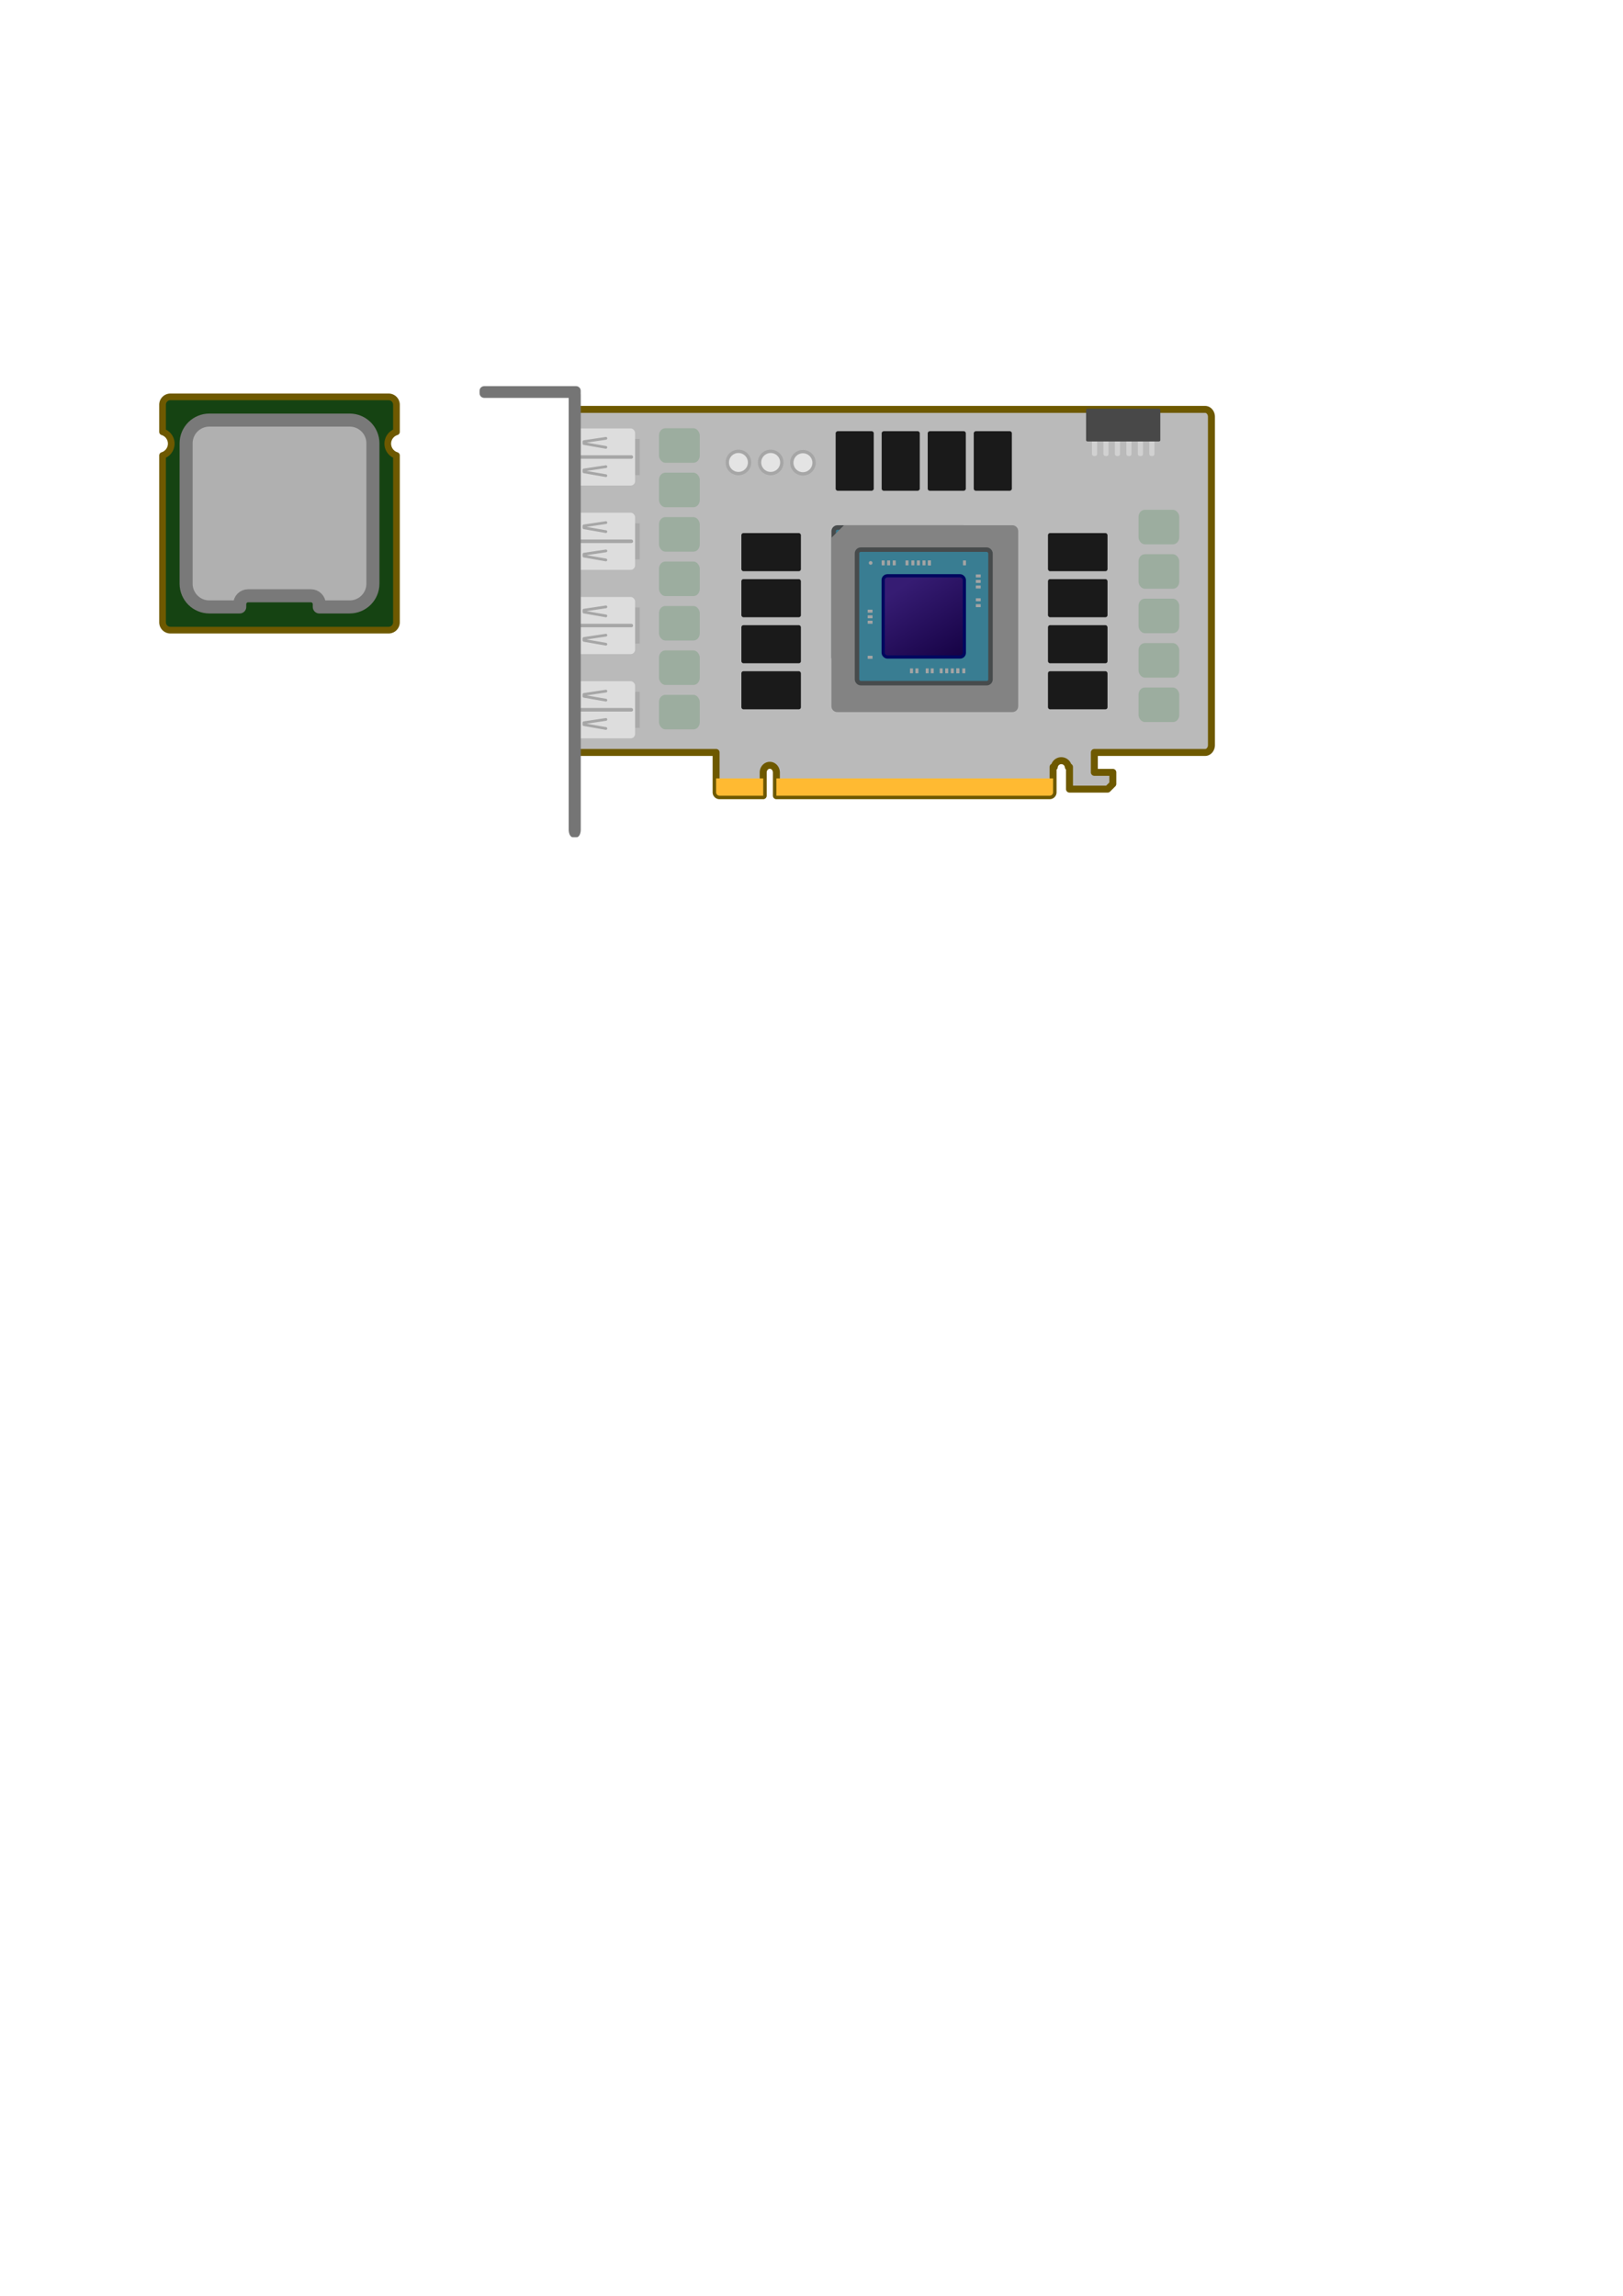 <?xml version="1.0" encoding="UTF-8" standalone="no"?>
<!-- Created with Inkscape (http://www.inkscape.org/) -->

<svg
   width="210mm"
   height="297mm"
   viewBox="0 0 210 297"
   version="1.1"
   id="svg1"
   inkscape:version="1.3 (0e150ed6c4, 2023-07-21)"
   sodipodi:docname="GPU_and_CPU.svg"
   xmlns:inkscape="http://www.inkscape.org/namespaces/inkscape"
   xmlns:sodipodi="http://sodipodi.sourceforge.net/DTD/sodipodi-0.dtd"
   xmlns:xlink="http://www.w3.org/1999/xlink"
   xmlns="http://www.w3.org/2000/svg"
   xmlns:svg="http://www.w3.org/2000/svg">
  <sodipodi:namedview
     id="namedview1"
     pagecolor="#ffffff"
     bordercolor="#000000"
     borderopacity="0.25"
     inkscape:showpageshadow="2"
     inkscape:pageopacity="0.0"
     inkscape:pagecheckerboard="0"
     inkscape:deskcolor="#d1d1d1"
     inkscape:document-units="mm"
     inkscape:zoom="1.4805976"
     inkscape:cx="304.94443"
     inkscape:cy="323.18031"
     inkscape:window-width="1920"
     inkscape:window-height="1027"
     inkscape:window-x="-8"
     inkscape:window-y="-8"
     inkscape:window-maximized="1"
     inkscape:current-layer="layer1" />
  <defs
     id="defs1">
    <linearGradient
       id="linearGradient7"
       inkscape:collect="always">
      <stop
         style="stop-color:#361c73;stop-opacity:1;"
         offset="0"
         id="stop7" />
      <stop
         style="stop-color:#130041;stop-opacity:1;"
         offset="1"
         id="stop8" />
    </linearGradient>
    <linearGradient
       inkscape:collect="always"
       xlink:href="#linearGradient7"
       id="linearGradient8"
       x1="147.02"
       y1="149.295"
       x2="153.449"
       y2="158.819"
       gradientUnits="userSpaceOnUse"
       gradientTransform="matrix(1.116,0,0,1.116,-47.828,-90.43)" />
  </defs>
  <g
     inkscape:label="Layer 1"
     inkscape:groupmode="layer"
     id="layer1">
    <path
       id="rect2"
       style="fill:#154312;fill-opacity:1;stroke:#6e5900;stroke-width:0.864;stroke-linecap:round;stroke-linejoin:round;stroke-dasharray:none;stroke-opacity:1;paint-order:markers stroke fill"
       d="m 22.051,51.342 c -0.563,0 -1.017,0.453 -1.017,1.017 v 3.508 a 1.602,1.602 0 0 1 1.123,1.528 1.602,1.602 0 0 1 -1.123,1.526 v 21.581 c 0,0.563 0.453,1.017 1.017,1.017 h 28.229 c 0.563,0 1.017,-0.453 1.017,-1.017 v -21.581 a 1.602,1.602 0 0 1 -1.123,-1.526 1.602,1.602 0 0 1 1.123,-1.527 v -3.509 c 0,-0.563 -0.453,-1.017 -1.017,-1.017 z" />
    <path
       id="rect1"
       style="fill:#b0b0b0;fill-opacity:1;stroke:#797979;stroke-width:1.688;stroke-linecap:round;stroke-linejoin:round;stroke-dasharray:none;stroke-opacity:1;paint-order:markers stroke fill"
       d="m 27.095,54.345 c -1.67,0 -3.015,1.344 -3.015,3.015 v 18.142 c 0,1.67 1.344,3.015 3.015,3.015 h 3.924 v -0.353 c 0,-0.605 0.487,-1.092 1.092,-1.092 h 8.11 c 0.605,0 1.092,0.487 1.092,1.092 v 0.353 h 3.924 c 1.67,0 3.015,-1.344 3.015,-3.015 v -18.142 c 0,-1.67 -1.344,-3.015 -3.015,-3.015 z" />
    <path
       id="rect5"
       style="fill:#bababa;fill-opacity:1;stroke:#6e5900;stroke-width:0.902;stroke-linecap:round;stroke-linejoin:round;stroke-dasharray:none;stroke-opacity:1;paint-order:markers stroke fill"
       d="M 75.066 52.963 C 74.613 52.963 74.249 53.391 74.249 53.922 L 74.249 96.383 C 74.249 96.914 74.613 97.342 75.066 97.342 L 92.656 97.342 L 92.656 102.494 C 92.656 102.74 92.854 102.938 93.1 102.938 L 98.751 102.938 L 98.751 99.939 C 98.751 99.421 99.131 99.003 99.603 99.003 C 100.076 99.003 100.456 99.421 100.456 99.939 L 100.456 102.938 L 135.815 102.938 C 136.061 102.938 136.259 102.74 136.259 102.494 L 136.259 99.222 L 136.414 99.222 A 0.914 0.914 0 0 1 137.322 98.405 A 0.914 0.914 0 0 1 138.231 99.222 L 138.381 99.222 L 138.381 102.083 L 143.318 102.083 L 143.988 101.412 L 143.988 99.916 L 141.598 99.916 L 141.598 97.342 L 155.931 97.342 C 156.383 97.342 156.748 96.914 156.748 96.383 L 156.748 53.922 C 156.748 53.391 156.383 52.963 155.931 52.963 L 75.066 52.963 z " />
    <rect
       style="fill:#397d92;fill-opacity:1;stroke:#474b4c;stroke-width:0.581;stroke-linecap:round;stroke-linejoin:round;stroke-dasharray:none;stroke-opacity:1;paint-order:markers stroke fill"
       id="rect83"
       width="17.275"
       height="17.275"
       x="107.868"
       y="68.241"
       rx="0.492"
       ry="0.492" />
    <path
       id="rect37"
       style="fill:#838383;fill-opacity:1;stroke:none;stroke-width:0.608;stroke-linecap:round;stroke-linejoin:round;stroke-dasharray:none;stroke-opacity:1;paint-order:markers stroke fill"
       d="M 109.202 67.951 L 107.577 69.575 L 107.577 91.363 C 107.577 91.783 107.915 92.12 108.334 92.12 L 130.99 92.12 C 131.41 92.12 131.747 91.783 131.747 91.363 L 131.747 68.707 C 131.747 68.288 131.41 67.951 130.99 67.951 L 109.202 67.951 z " />
    <rect
       style="fill:#397d92;fill-opacity:1;stroke:#474b4c;stroke-width:0.581;stroke-linecap:round;stroke-linejoin:round;stroke-dasharray:none;stroke-opacity:1;paint-order:markers stroke fill"
       id="rect6"
       width="17.275"
       height="17.275"
       x="110.886"
       y="71.105"
       rx="0.492"
       ry="0.492" />
    <rect
       style="fill:url(#linearGradient8);fill-opacity:1;stroke:#00075f;stroke-width:0.414;stroke-linecap:round;stroke-linejoin:round;stroke-dasharray:none;stroke-opacity:1;paint-order:markers stroke fill"
       id="rect7"
       width="10.508"
       height="10.508"
       x="114.27"
       y="74.488"
       rx="0.549"
       ry="0.549" />
    <rect
       style="fill:#a4a4a4;fill-opacity:1;stroke:none;stroke-width:0.05;stroke-linecap:round;stroke-linejoin:round;stroke-dasharray:none;stroke-opacity:1;paint-order:markers stroke fill"
       id="rect8"
       width="0.389"
       height="0.629"
       x="117.744"
       y="86.468"
       rx="0.027"
       ry="0.027" />
    <rect
       style="fill:#a4a4a4;fill-opacity:1;stroke:none;stroke-width:0.05;stroke-linecap:round;stroke-linejoin:round;stroke-dasharray:none;stroke-opacity:1;paint-order:markers stroke fill"
       id="rect9"
       width="0.389"
       height="0.629"
       x="118.447"
       y="86.468"
       rx="0.027"
       ry="0.027" />
    <rect
       style="fill:#a4a4a4;fill-opacity:1;stroke:none;stroke-width:0.05;stroke-linecap:round;stroke-linejoin:round;stroke-dasharray:none;stroke-opacity:1;paint-order:markers stroke fill"
       id="rect10"
       width="0.389"
       height="0.629"
       x="119.776"
       y="86.468"
       rx="0.027"
       ry="0.027" />
    <rect
       style="fill:#a4a4a4;fill-opacity:1;stroke:none;stroke-width:0.05;stroke-linecap:round;stroke-linejoin:round;stroke-dasharray:none;stroke-opacity:1;paint-order:markers stroke fill"
       id="rect11"
       width="0.389"
       height="0.629"
       x="120.424"
       y="86.468"
       rx="0.027"
       ry="0.027" />
    <rect
       style="fill:#a4a4a4;fill-opacity:1;stroke:none;stroke-width:0.05;stroke-linecap:round;stroke-linejoin:round;stroke-dasharray:none;stroke-opacity:1;paint-order:markers stroke fill"
       id="rect12"
       width="0.389"
       height="0.629"
       x="121.586"
       y="86.468"
       rx="0.027"
       ry="0.027" />
    <rect
       style="fill:#a4a4a4;fill-opacity:1;stroke:none;stroke-width:0.05;stroke-linecap:round;stroke-linejoin:round;stroke-dasharray:none;stroke-opacity:1;paint-order:markers stroke fill"
       id="rect13"
       width="0.389"
       height="0.629"
       x="122.301"
       y="86.468"
       rx="0.027"
       ry="0.027" />
    <rect
       style="fill:#a4a4a4;fill-opacity:1;stroke:none;stroke-width:0.05;stroke-linecap:round;stroke-linejoin:round;stroke-dasharray:none;stroke-opacity:1;paint-order:markers stroke fill"
       id="rect14"
       width="0.389"
       height="0.629"
       x="123.026"
       y="86.468"
       rx="0.027"
       ry="0.027" />
    <rect
       style="fill:#a4a4a4;fill-opacity:1;stroke:none;stroke-width:0.05;stroke-linecap:round;stroke-linejoin:round;stroke-dasharray:none;stroke-opacity:1;paint-order:markers stroke fill"
       id="rect15"
       width="0.389"
       height="0.629"
       x="123.73"
       y="86.468"
       rx="0.027"
       ry="0.027" />
    <rect
       style="fill:#a4a4a4;fill-opacity:1;stroke:none;stroke-width:0.05;stroke-linecap:round;stroke-linejoin:round;stroke-dasharray:none;stroke-opacity:1;paint-order:markers stroke fill"
       id="rect16"
       width="0.389"
       height="0.629"
       x="123.73"
       y="86.468"
       rx="0.027"
       ry="0.027" />
    <rect
       style="fill:#a4a4a4;fill-opacity:1;stroke:none;stroke-width:0.05;stroke-linecap:round;stroke-linejoin:round;stroke-dasharray:none;stroke-opacity:1;paint-order:markers stroke fill"
       id="rect17"
       width="0.389"
       height="0.629"
       x="124.512"
       y="86.468"
       rx="0.027"
       ry="0.027" />
    <rect
       style="fill:#a4a4a4;fill-opacity:1;stroke:none;stroke-width:0.05;stroke-linecap:round;stroke-linejoin:round;stroke-dasharray:none;stroke-opacity:1;paint-order:markers stroke fill"
       id="rect18"
       width="0.389"
       height="0.629"
       x="114.079"
       y="72.505"
       rx="0.027"
       ry="0.027" />
    <rect
       style="fill:#a4a4a4;fill-opacity:1;stroke:none;stroke-width:0.05;stroke-linecap:round;stroke-linejoin:round;stroke-dasharray:none;stroke-opacity:1;paint-order:markers stroke fill"
       id="rect19"
       width="0.389"
       height="0.629"
       x="114.783"
       y="72.505"
       rx="0.027"
       ry="0.027" />
    <rect
       style="fill:#a4a4a4;fill-opacity:1;stroke:none;stroke-width:0.05;stroke-linecap:round;stroke-linejoin:round;stroke-dasharray:none;stroke-opacity:1;paint-order:markers stroke fill"
       id="rect20"
       width="0.389"
       height="0.629"
       x="115.509"
       y="72.505"
       rx="0.027"
       ry="0.027" />
    <rect
       style="fill:#a4a4a4;fill-opacity:1;stroke:none;stroke-width:0.05;stroke-linecap:round;stroke-linejoin:round;stroke-dasharray:none;stroke-opacity:1;paint-order:markers stroke fill"
       id="rect21"
       width="0.389"
       height="0.629"
       x="117.162"
       y="72.505"
       rx="0.027"
       ry="0.027" />
    <rect
       style="fill:#a4a4a4;fill-opacity:1;stroke:none;stroke-width:0.05;stroke-linecap:round;stroke-linejoin:round;stroke-dasharray:none;stroke-opacity:1;paint-order:markers stroke fill"
       id="rect22"
       width="0.389"
       height="0.629"
       x="117.921"
       y="72.505"
       rx="0.027"
       ry="0.027" />
    <rect
       style="fill:#a4a4a4;fill-opacity:1;stroke:none;stroke-width:0.05;stroke-linecap:round;stroke-linejoin:round;stroke-dasharray:none;stroke-opacity:1;paint-order:markers stroke fill"
       id="rect23"
       width="0.389"
       height="0.629"
       x="118.636"
       y="72.505"
       rx="0.027"
       ry="0.027" />
    <rect
       style="fill:#a4a4a4;fill-opacity:1;stroke:none;stroke-width:0.05;stroke-linecap:round;stroke-linejoin:round;stroke-dasharray:none;stroke-opacity:1;paint-order:markers stroke fill"
       id="rect24"
       width="0.389"
       height="0.629"
       x="119.362"
       y="72.505"
       rx="0.027"
       ry="0.027" />
    <rect
       style="fill:#a4a4a4;fill-opacity:1;stroke:none;stroke-width:0.05;stroke-linecap:round;stroke-linejoin:round;stroke-dasharray:none;stroke-opacity:1;paint-order:markers stroke fill"
       id="rect25"
       width="0.389"
       height="0.629"
       x="120.066"
       y="72.505"
       rx="0.027"
       ry="0.027" />
    <rect
       style="fill:#a4a4a4;fill-opacity:1;stroke:none;stroke-width:0.05;stroke-linecap:round;stroke-linejoin:round;stroke-dasharray:none;stroke-opacity:1;paint-order:markers stroke fill"
       id="rect26"
       width="0.389"
       height="0.629"
       x="120.066"
       y="72.505"
       rx="0.027"
       ry="0.027" />
    <rect
       style="fill:#a4a4a4;fill-opacity:1;stroke:none;stroke-width:0.05;stroke-linecap:round;stroke-linejoin:round;stroke-dasharray:none;stroke-opacity:1;paint-order:markers stroke fill"
       id="rect27"
       width="0.389"
       height="0.629"
       x="124.6"
       y="72.505"
       rx="0.027"
       ry="0.027" />
    <rect
       style="fill:#a4a4a4;fill-opacity:1;stroke:none;stroke-width:0.05;stroke-linecap:round;stroke-linejoin:round;stroke-dasharray:none;stroke-opacity:1;paint-order:markers stroke fill"
       id="rect28"
       width="0.389"
       height="0.629"
       x="74.315"
       y="-126.893"
       rx="0.027"
       ry="0.027"
       transform="rotate(90)" />
    <rect
       style="fill:#a4a4a4;fill-opacity:1;stroke:none;stroke-width:0.05;stroke-linecap:round;stroke-linejoin:round;stroke-dasharray:none;stroke-opacity:1;paint-order:markers stroke fill"
       id="rect29"
       width="0.389"
       height="0.629"
       x="75.018"
       y="-126.893"
       rx="0.027"
       ry="0.027"
       transform="rotate(90)" />
    <rect
       style="fill:#a4a4a4;fill-opacity:1;stroke:none;stroke-width:0.05;stroke-linecap:round;stroke-linejoin:round;stroke-dasharray:none;stroke-opacity:1;paint-order:markers stroke fill"
       id="rect30"
       width="0.389"
       height="0.629"
       x="75.744"
       y="-126.893"
       rx="0.027"
       ry="0.027"
       transform="rotate(90)" />
    <rect
       style="fill:#a4a4a4;fill-opacity:1;stroke:none;stroke-width:0.05;stroke-linecap:round;stroke-linejoin:round;stroke-dasharray:none;stroke-opacity:1;paint-order:markers stroke fill"
       id="rect31"
       width="0.389"
       height="0.629"
       x="77.397"
       y="-126.893"
       rx="0.027"
       ry="0.027"
       transform="rotate(90)" />
    <rect
       style="fill:#a4a4a4;fill-opacity:1;stroke:none;stroke-width:0.05;stroke-linecap:round;stroke-linejoin:round;stroke-dasharray:none;stroke-opacity:1;paint-order:markers stroke fill"
       id="rect32"
       width="0.389"
       height="0.629"
       x="78.157"
       y="-126.893"
       rx="0.027"
       ry="0.027"
       transform="rotate(90)" />
    <rect
       style="fill:#a4a4a4;fill-opacity:1;stroke:none;stroke-width:0.05;stroke-linecap:round;stroke-linejoin:round;stroke-dasharray:none;stroke-opacity:1;paint-order:markers stroke fill"
       id="rect33"
       width="0.389"
       height="0.629"
       x="78.872"
       y="-112.899"
       rx="0.027"
       ry="0.027"
       transform="rotate(90)" />
    <rect
       style="fill:#a4a4a4;fill-opacity:1;stroke:none;stroke-width:0.05;stroke-linecap:round;stroke-linejoin:round;stroke-dasharray:none;stroke-opacity:1;paint-order:markers stroke fill"
       id="rect34"
       width="0.389"
       height="0.629"
       x="79.598"
       y="-112.899"
       rx="0.027"
       ry="0.027"
       transform="rotate(90)" />
    <rect
       style="fill:#a4a4a4;fill-opacity:1;stroke:none;stroke-width:0.05;stroke-linecap:round;stroke-linejoin:round;stroke-dasharray:none;stroke-opacity:1;paint-order:markers stroke fill"
       id="rect35"
       width="0.389"
       height="0.629"
       x="80.301"
       y="-112.899"
       rx="0.027"
       ry="0.027"
       transform="rotate(90)" />
    <rect
       style="fill:#a4a4a4;fill-opacity:1;stroke:none;stroke-width:0.05;stroke-linecap:round;stroke-linejoin:round;stroke-dasharray:none;stroke-opacity:1;paint-order:markers stroke fill"
       id="rect36"
       width="0.389"
       height="0.629"
       x="84.836"
       y="-112.899"
       rx="0.027"
       ry="0.027"
       transform="rotate(90)" />
    <circle
       style="fill:#a4a4a4;fill-opacity:1;stroke:none;stroke-width:0.265;stroke-linecap:round;stroke-linejoin:round;stroke-dasharray:none;stroke-opacity:1;paint-order:markers stroke fill"
       id="path36"
       cx="112.653"
       cy="72.824"
       r="0.237" />
    <g
       id="g41"
       transform="translate(-0.536)"
       style="fill:#1a1a1a;fill-opacity:1">
      <rect
         style="fill:#1a1a1a;fill-opacity:1;stroke:none;stroke-width:0.222;stroke-linecap:round;stroke-linejoin:round;stroke-dasharray:none;stroke-opacity:1;paint-order:markers stroke fill"
         id="rect38"
         width="7.704"
         height="4.928"
         x="136.133"
         y="86.834"
         rx="0.261"
         ry="0.27" />
      <rect
         style="fill:#1a1a1a;fill-opacity:1;stroke:none;stroke-width:0.222;stroke-linecap:round;stroke-linejoin:round;stroke-dasharray:none;stroke-opacity:1;paint-order:markers stroke fill"
         id="rect39"
         width="7.704"
         height="4.928"
         x="136.133"
         y="80.877"
         rx="0.261"
         ry="0.27" />
      <rect
         style="fill:#1a1a1a;fill-opacity:1;stroke:none;stroke-width:0.222;stroke-linecap:round;stroke-linejoin:round;stroke-dasharray:none;stroke-opacity:1;paint-order:markers stroke fill"
         id="rect40"
         width="7.704"
         height="4.928"
         x="136.133"
         y="74.92"
         rx="0.261"
         ry="0.27" />
      <rect
         style="fill:#1a1a1a;fill-opacity:1;stroke:none;stroke-width:0.222;stroke-linecap:round;stroke-linejoin:round;stroke-dasharray:none;stroke-opacity:1;paint-order:markers stroke fill"
         id="rect41"
         width="7.704"
         height="4.928"
         x="136.133"
         y="68.964"
         rx="0.261"
         ry="0.27" />
    </g>
    <g
       id="g45"
       transform="translate(-40.208)"
       style="fill:#1a1a1a;fill-opacity:1">
      <rect
         style="fill:#1a1a1a;fill-opacity:1;stroke:none;stroke-width:0.222;stroke-linecap:round;stroke-linejoin:round;stroke-dasharray:none;stroke-opacity:1;paint-order:markers stroke fill"
         id="rect42"
         width="7.704"
         height="4.928"
         x="136.133"
         y="86.834"
         rx="0.261"
         ry="0.27" />
      <rect
         style="fill:#1a1a1a;fill-opacity:1;stroke:none;stroke-width:0.222;stroke-linecap:round;stroke-linejoin:round;stroke-dasharray:none;stroke-opacity:1;paint-order:markers stroke fill"
         id="rect43"
         width="7.704"
         height="4.928"
         x="136.133"
         y="80.877"
         rx="0.261"
         ry="0.27" />
      <rect
         style="fill:#1a1a1a;fill-opacity:1;stroke:none;stroke-width:0.222;stroke-linecap:round;stroke-linejoin:round;stroke-dasharray:none;stroke-opacity:1;paint-order:markers stroke fill"
         id="rect44"
         width="7.704"
         height="4.928"
         x="136.133"
         y="74.92"
         rx="0.261"
         ry="0.27" />
      <rect
         style="fill:#1a1a1a;fill-opacity:1;stroke:none;stroke-width:0.222;stroke-linecap:round;stroke-linejoin:round;stroke-dasharray:none;stroke-opacity:1;paint-order:markers stroke fill"
         id="rect45"
         width="7.704"
         height="4.928"
         x="136.133"
         y="68.964"
         rx="0.261"
         ry="0.27" />
    </g>
    <g
       id="g49"
       transform="rotate(-90,119.39,80.229)"
       style="fill:#1a1a1a;fill-opacity:1">
      <rect
         style="fill:#1a1a1a;fill-opacity:1;stroke:none;stroke-width:0.222;stroke-linecap:round;stroke-linejoin:round;stroke-dasharray:none;stroke-opacity:1;paint-order:markers stroke fill"
         id="rect46"
         width="7.704"
         height="4.928"
         x="136.133"
         y="86.834"
         rx="0.261"
         ry="0.27" />
      <rect
         style="fill:#1a1a1a;fill-opacity:1;stroke:none;stroke-width:0.222;stroke-linecap:round;stroke-linejoin:round;stroke-dasharray:none;stroke-opacity:1;paint-order:markers stroke fill"
         id="rect47"
         width="7.704"
         height="4.928"
         x="136.133"
         y="80.877"
         rx="0.261"
         ry="0.27" />
      <rect
         style="fill:#1a1a1a;fill-opacity:1;stroke:none;stroke-width:0.222;stroke-linecap:round;stroke-linejoin:round;stroke-dasharray:none;stroke-opacity:1;paint-order:markers stroke fill"
         id="rect48"
         width="7.704"
         height="4.928"
         x="136.133"
         y="74.92"
         rx="0.261"
         ry="0.27" />
      <rect
         style="fill:#1a1a1a;fill-opacity:1;stroke:none;stroke-width:0.222;stroke-linecap:round;stroke-linejoin:round;stroke-dasharray:none;stroke-opacity:1;paint-order:markers stroke fill"
         id="rect49"
         width="7.704"
         height="4.928"
         x="136.133"
         y="68.964"
         rx="0.261"
         ry="0.27" />
    </g>
    <path
       id="rect50"
       style="fill:#ffba32;fill-opacity:1;stroke:none;stroke-width:0.671;stroke-linecap:round;stroke-linejoin:round;stroke-dasharray:none;stroke-opacity:1;paint-order:markers stroke fill"
       d="M 92.656 100.698 L 92.656 102.494 C 92.656 102.74 92.854 102.938 93.1 102.938 L 98.751 102.938 L 98.751 100.698 L 92.656 100.698 z M 100.456 100.698 L 100.456 102.938 L 135.815 102.938 C 136.061 102.938 136.259 102.74 136.259 102.494 L 136.259 100.698 L 100.456 100.698 z " />
    <g
       id="g55"
       transform="translate(18.049,3.529)">
      <rect
         style="fill:#aaaaaa;fill-opacity:1;stroke:none;stroke-width:0.456;stroke-linecap:round;stroke-linejoin:round;stroke-dasharray:none;stroke-opacity:1;paint-order:markers stroke fill"
         id="rect54"
         width="1.311"
         height="4.675"
         x="63.417"
         y="85.957"
         rx="0"
         ry="0" />
      <rect
         style="fill:#dddddd;fill-opacity:1;stroke:none;stroke-width:0.645;stroke-linecap:round;stroke-linejoin:round;stroke-dasharray:none;stroke-opacity:1;paint-order:markers stroke fill"
         id="rect52"
         width="8.403"
         height="7.392"
         x="55.725"
         y="84.598"
         rx="0.575"
         ry="0.581" />
      <g
         id="g54"
         transform="translate(0,-0.026)">
        <path
           style="fill:none;fill-opacity:1;stroke:#a6a6a6;stroke-width:0.456;stroke-linecap:round;stroke-linejoin:round;stroke-dasharray:none;stroke-opacity:1;paint-order:markers stroke fill"
           d="M 56.247,88.321 H 63.638"
           id="path52" />
        <path
           style="fill:none;fill-opacity:1;stroke:#a6a6a6;stroke-width:0.354;stroke-linecap:round;stroke-linejoin:round;stroke-dasharray:none;stroke-opacity:1;paint-order:markers stroke fill"
           d="m 60.351,85.904 -2.846,0.426 v 0.247 l 2.842,0.496"
           id="path53"
           sodipodi:nodetypes="cccc" />
        <path
           style="fill:none;fill-opacity:1;stroke:#a6a6a6;stroke-width:0.354;stroke-linecap:round;stroke-linejoin:round;stroke-dasharray:none;stroke-opacity:1;paint-order:markers stroke fill"
           d="m 60.351,89.567 -2.846,0.426 v 0.247 l 2.842,0.496"
           id="path54"
           sodipodi:nodetypes="cccc" />
      </g>
    </g>
    <g
       id="g59"
       transform="translate(18.049,-7.371)">
      <rect
         style="fill:#aaaaaa;fill-opacity:1;stroke:none;stroke-width:0.456;stroke-linecap:round;stroke-linejoin:round;stroke-dasharray:none;stroke-opacity:1;paint-order:markers stroke fill"
         id="rect55"
         width="1.311"
         height="4.675"
         x="63.417"
         y="85.957"
         rx="0"
         ry="0" />
      <rect
         style="fill:#dddddd;fill-opacity:1;stroke:none;stroke-width:0.645;stroke-linecap:round;stroke-linejoin:round;stroke-dasharray:none;stroke-opacity:1;paint-order:markers stroke fill"
         id="rect56"
         width="8.403"
         height="7.392"
         x="55.725"
         y="84.598"
         rx="0.575"
         ry="0.581" />
      <g
         id="g58"
         transform="translate(0,-0.026)">
        <path
           style="fill:none;fill-opacity:1;stroke:#a6a6a6;stroke-width:0.456;stroke-linecap:round;stroke-linejoin:round;stroke-dasharray:none;stroke-opacity:1;paint-order:markers stroke fill"
           d="M 56.247,88.321 H 63.638"
           id="path56" />
        <path
           style="fill:none;fill-opacity:1;stroke:#a6a6a6;stroke-width:0.354;stroke-linecap:round;stroke-linejoin:round;stroke-dasharray:none;stroke-opacity:1;paint-order:markers stroke fill"
           d="m 60.351,85.904 -2.846,0.426 v 0.247 l 2.842,0.496"
           id="path57"
           sodipodi:nodetypes="cccc" />
        <path
           style="fill:none;fill-opacity:1;stroke:#a6a6a6;stroke-width:0.354;stroke-linecap:round;stroke-linejoin:round;stroke-dasharray:none;stroke-opacity:1;paint-order:markers stroke fill"
           d="m 60.351,89.567 -2.846,0.426 v 0.247 l 2.842,0.496"
           id="path58"
           sodipodi:nodetypes="cccc" />
      </g>
    </g>
    <g
       id="g63"
       transform="translate(18.049,-18.272)">
      <rect
         style="fill:#aaaaaa;fill-opacity:1;stroke:none;stroke-width:0.456;stroke-linecap:round;stroke-linejoin:round;stroke-dasharray:none;stroke-opacity:1;paint-order:markers stroke fill"
         id="rect59"
         width="1.311"
         height="4.675"
         x="63.417"
         y="85.957"
         rx="0"
         ry="0" />
      <rect
         style="fill:#dddddd;fill-opacity:1;stroke:none;stroke-width:0.645;stroke-linecap:round;stroke-linejoin:round;stroke-dasharray:none;stroke-opacity:1;paint-order:markers stroke fill"
         id="rect60"
         width="8.403"
         height="7.392"
         x="55.725"
         y="84.598"
         rx="0.575"
         ry="0.581" />
      <g
         id="g62"
         transform="translate(0,-0.026)">
        <path
           style="fill:none;fill-opacity:1;stroke:#a6a6a6;stroke-width:0.456;stroke-linecap:round;stroke-linejoin:round;stroke-dasharray:none;stroke-opacity:1;paint-order:markers stroke fill"
           d="M 56.247,88.321 H 63.638"
           id="path60" />
        <path
           style="fill:none;fill-opacity:1;stroke:#a6a6a6;stroke-width:0.354;stroke-linecap:round;stroke-linejoin:round;stroke-dasharray:none;stroke-opacity:1;paint-order:markers stroke fill"
           d="m 60.351,85.904 -2.846,0.426 v 0.247 l 2.842,0.496"
           id="path61"
           sodipodi:nodetypes="cccc" />
        <path
           style="fill:none;fill-opacity:1;stroke:#a6a6a6;stroke-width:0.354;stroke-linecap:round;stroke-linejoin:round;stroke-dasharray:none;stroke-opacity:1;paint-order:markers stroke fill"
           d="m 60.351,89.567 -2.846,0.426 v 0.247 l 2.842,0.496"
           id="path62"
           sodipodi:nodetypes="cccc" />
      </g>
    </g>
    <g
       id="g67"
       transform="translate(18.049,-29.173)">
      <rect
         style="fill:#aaaaaa;fill-opacity:1;stroke:none;stroke-width:0.456;stroke-linecap:round;stroke-linejoin:round;stroke-dasharray:none;stroke-opacity:1;paint-order:markers stroke fill"
         id="rect63"
         width="1.311"
         height="4.675"
         x="63.417"
         y="85.957"
         rx="0"
         ry="0" />
      <rect
         style="fill:#dddddd;fill-opacity:1;stroke:none;stroke-width:0.645;stroke-linecap:round;stroke-linejoin:round;stroke-dasharray:none;stroke-opacity:1;paint-order:markers stroke fill"
         id="rect64"
         width="8.403"
         height="7.392"
         x="55.725"
         y="84.598"
         rx="0.575"
         ry="0.581" />
      <g
         id="g66"
         transform="translate(0,-0.026)">
        <path
           style="fill:none;fill-opacity:1;stroke:#a6a6a6;stroke-width:0.456;stroke-linecap:round;stroke-linejoin:round;stroke-dasharray:none;stroke-opacity:1;paint-order:markers stroke fill"
           d="M 56.247,88.321 H 63.638"
           id="path64" />
        <path
           style="fill:none;fill-opacity:1;stroke:#a6a6a6;stroke-width:0.354;stroke-linecap:round;stroke-linejoin:round;stroke-dasharray:none;stroke-opacity:1;paint-order:markers stroke fill"
           d="m 60.351,85.904 -2.846,0.426 v 0.247 l 2.842,0.496"
           id="path65"
           sodipodi:nodetypes="cccc" />
        <path
           style="fill:none;fill-opacity:1;stroke:#a6a6a6;stroke-width:0.354;stroke-linecap:round;stroke-linejoin:round;stroke-dasharray:none;stroke-opacity:1;paint-order:markers stroke fill"
           d="m 60.351,89.567 -2.846,0.426 v 0.247 l 2.842,0.496"
           id="path66"
           sodipodi:nodetypes="cccc" />
      </g>
    </g>
    <path
       id="rect51"
       style="fill:#757575;fill-opacity:1;stroke:none;stroke-width:0.493;stroke-linecap:round;stroke-linejoin:round;stroke-dasharray:none;stroke-opacity:1;paint-order:markers stroke fill"
       d="M 62.65 49.954 C 62.318 49.954 62.05 50.222 62.05 50.555 L 62.05 50.872 C 62.05 51.205 62.318 51.473 62.65 51.473 L 73.582 51.473 L 73.582 107.326 C 73.582 107.87 73.817 108.309 74.111 108.309 L 74.618 108.309 C 74.911 108.309 75.147 107.87 75.147 107.326 L 75.147 51.039 C 75.147 50.997 75.137 50.962 75.134 50.921 C 75.136 50.905 75.14 50.889 75.14 50.872 L 75.14 50.555 C 75.14 50.222 74.872 49.954 74.539 49.954 L 62.65 49.954 z " />
    <rect
       style="fill:#9cad9f;fill-opacity:1;stroke:none;stroke-width:0.391;stroke-linecap:round;stroke-linejoin:round;stroke-dasharray:none;stroke-opacity:1;paint-order:markers stroke fill"
       id="rect67"
       width="5.272"
       height="4.468"
       x="85.271"
       y="55.4"
       rx="0.817"
       ry="0.919" />
    <rect
       style="fill:#9cad9f;fill-opacity:1;stroke:none;stroke-width:0.391;stroke-linecap:round;stroke-linejoin:round;stroke-dasharray:none;stroke-opacity:1;paint-order:markers stroke fill"
       id="rect68"
       width="5.272"
       height="4.468"
       x="85.271"
       y="61.148"
       rx="0.817"
       ry="0.919" />
    <rect
       style="fill:#9cad9f;fill-opacity:1;stroke:none;stroke-width:0.391;stroke-linecap:round;stroke-linejoin:round;stroke-dasharray:none;stroke-opacity:1;paint-order:markers stroke fill"
       id="rect69"
       width="5.272"
       height="4.468"
       x="85.271"
       y="66.896"
       rx="0.817"
       ry="0.919" />
    <rect
       style="fill:#9cad9f;fill-opacity:1;stroke:none;stroke-width:0.391;stroke-linecap:round;stroke-linejoin:round;stroke-dasharray:none;stroke-opacity:1;paint-order:markers stroke fill"
       id="rect70"
       width="5.272"
       height="4.468"
       x="85.271"
       y="72.644"
       rx="0.817"
       ry="0.919" />
    <rect
       style="fill:#9cad9f;fill-opacity:1;stroke:none;stroke-width:0.391;stroke-linecap:round;stroke-linejoin:round;stroke-dasharray:none;stroke-opacity:1;paint-order:markers stroke fill"
       id="rect71"
       width="5.272"
       height="4.468"
       x="85.271"
       y="78.393"
       rx="0.817"
       ry="0.919" />
    <rect
       style="fill:#9cad9f;fill-opacity:1;stroke:none;stroke-width:0.391;stroke-linecap:round;stroke-linejoin:round;stroke-dasharray:none;stroke-opacity:1;paint-order:markers stroke fill"
       id="rect72"
       width="5.272"
       height="4.468"
       x="85.271"
       y="84.141"
       rx="0.817"
       ry="0.919" />
    <rect
       style="fill:#9cad9f;fill-opacity:1;stroke:none;stroke-width:0.391;stroke-linecap:round;stroke-linejoin:round;stroke-dasharray:none;stroke-opacity:1;paint-order:markers stroke fill"
       id="rect73"
       width="5.272"
       height="4.468"
       x="85.271"
       y="89.889"
       rx="0.817"
       ry="0.919" />
    <circle
       style="fill:#e4e4e4;fill-opacity:1;stroke:#a6a6a6;stroke-width:0.433;stroke-linecap:round;stroke-linejoin:round;stroke-dasharray:none;stroke-opacity:1;paint-order:markers stroke fill"
       id="path73"
       cx="95.546"
       cy="59.826"
       r="1.441" />
    <circle
       style="fill:#e4e4e4;fill-opacity:1;stroke:#a6a6a6;stroke-width:0.433;stroke-linecap:round;stroke-linejoin:round;stroke-dasharray:none;stroke-opacity:1;paint-order:markers stroke fill"
       id="circle73"
       cx="99.719"
       cy="59.826"
       r="1.441" />
    <circle
       style="fill:#e4e4e4;fill-opacity:1;stroke:#a6a6a6;stroke-width:0.433;stroke-linecap:round;stroke-linejoin:round;stroke-dasharray:none;stroke-opacity:1;paint-order:markers stroke fill"
       id="circle76"
       cx="103.891"
       cy="59.862"
       r="1.441" />
    <g
       id="g82"
       transform="translate(-0.177)">
      <rect
         style="fill:#d1d1d1;fill-opacity:1;stroke:none;stroke-width:0.456;stroke-linecap:round;stroke-linejoin:round;stroke-dasharray:none;stroke-opacity:1;paint-order:markers stroke fill"
         id="rect77"
         width="0.67"
         height="2.815"
         x="141.464"
         y="56.179"
         rx="0.253"
         ry="0.253" />
      <rect
         style="fill:#d1d1d1;fill-opacity:1;stroke:none;stroke-width:0.456;stroke-linecap:round;stroke-linejoin:round;stroke-dasharray:none;stroke-opacity:1;paint-order:markers stroke fill"
         id="rect78"
         width="0.67"
         height="2.815"
         x="142.947"
         y="56.179"
         rx="0.253"
         ry="0.253" />
      <rect
         style="fill:#d1d1d1;fill-opacity:1;stroke:none;stroke-width:0.456;stroke-linecap:round;stroke-linejoin:round;stroke-dasharray:none;stroke-opacity:1;paint-order:markers stroke fill"
         id="rect79"
         width="0.67"
         height="2.815"
         x="144.43"
         y="56.179"
         rx="0.253"
         ry="0.253" />
      <rect
         style="fill:#d1d1d1;fill-opacity:1;stroke:none;stroke-width:0.456;stroke-linecap:round;stroke-linejoin:round;stroke-dasharray:none;stroke-opacity:1;paint-order:markers stroke fill"
         id="rect80"
         width="0.67"
         height="2.815"
         x="145.913"
         y="56.179"
         rx="0.253"
         ry="0.253" />
      <rect
         style="fill:#d1d1d1;fill-opacity:1;stroke:none;stroke-width:0.456;stroke-linecap:round;stroke-linejoin:round;stroke-dasharray:none;stroke-opacity:1;paint-order:markers stroke fill"
         id="rect81"
         width="0.67"
         height="2.815"
         x="147.397"
         y="56.179"
         rx="0.253"
         ry="0.253" />
      <rect
         style="fill:#d1d1d1;fill-opacity:1;stroke:none;stroke-width:0.456;stroke-linecap:round;stroke-linejoin:round;stroke-dasharray:none;stroke-opacity:1;paint-order:markers stroke fill"
         id="rect82"
         width="0.67"
         height="2.815"
         x="148.88"
         y="56.179"
         rx="0.253"
         ry="0.253" />
    </g>
    <rect
       style="fill:#484848;fill-opacity:1;stroke:none;stroke-width:0.308;stroke-linecap:round;stroke-linejoin:round;stroke-dasharray:none;stroke-opacity:1;paint-order:markers stroke fill"
       id="rect76"
       width="9.603"
       height="4.233"
       x="140.528"
       y="52.874"
       rx="0.185"
       ry="0.158" />
    <rect
       style="fill:#9cad9f;fill-opacity:1;stroke:none;stroke-width:0.391;stroke-linecap:round;stroke-linejoin:round;stroke-dasharray:none;stroke-opacity:1;paint-order:markers stroke fill"
       id="rect84"
       width="5.272"
       height="4.468"
       x="147.314"
       y="65.95"
       rx="0.817"
       ry="0.919" />
    <rect
       style="fill:#9cad9f;fill-opacity:1;stroke:none;stroke-width:0.391;stroke-linecap:round;stroke-linejoin:round;stroke-dasharray:none;stroke-opacity:1;paint-order:markers stroke fill"
       id="rect85"
       width="5.272"
       height="4.468"
       x="147.314"
       y="71.698"
       rx="0.817"
       ry="0.919" />
    <rect
       style="fill:#9cad9f;fill-opacity:1;stroke:none;stroke-width:0.391;stroke-linecap:round;stroke-linejoin:round;stroke-dasharray:none;stroke-opacity:1;paint-order:markers stroke fill"
       id="rect86"
       width="5.272"
       height="4.468"
       x="147.314"
       y="77.446"
       rx="0.817"
       ry="0.919" />
    <rect
       style="fill:#9cad9f;fill-opacity:1;stroke:none;stroke-width:0.391;stroke-linecap:round;stroke-linejoin:round;stroke-dasharray:none;stroke-opacity:1;paint-order:markers stroke fill"
       id="rect87"
       width="5.272"
       height="4.468"
       x="147.314"
       y="83.194"
       rx="0.817"
       ry="0.919" />
    <rect
       style="fill:#9cad9f;fill-opacity:1;stroke:none;stroke-width:0.391;stroke-linecap:round;stroke-linejoin:round;stroke-dasharray:none;stroke-opacity:1;paint-order:markers stroke fill"
       id="rect88"
       width="5.272"
       height="4.468"
       x="147.314"
       y="88.942"
       rx="0.817"
       ry="0.919" />
  </g>
</svg>
